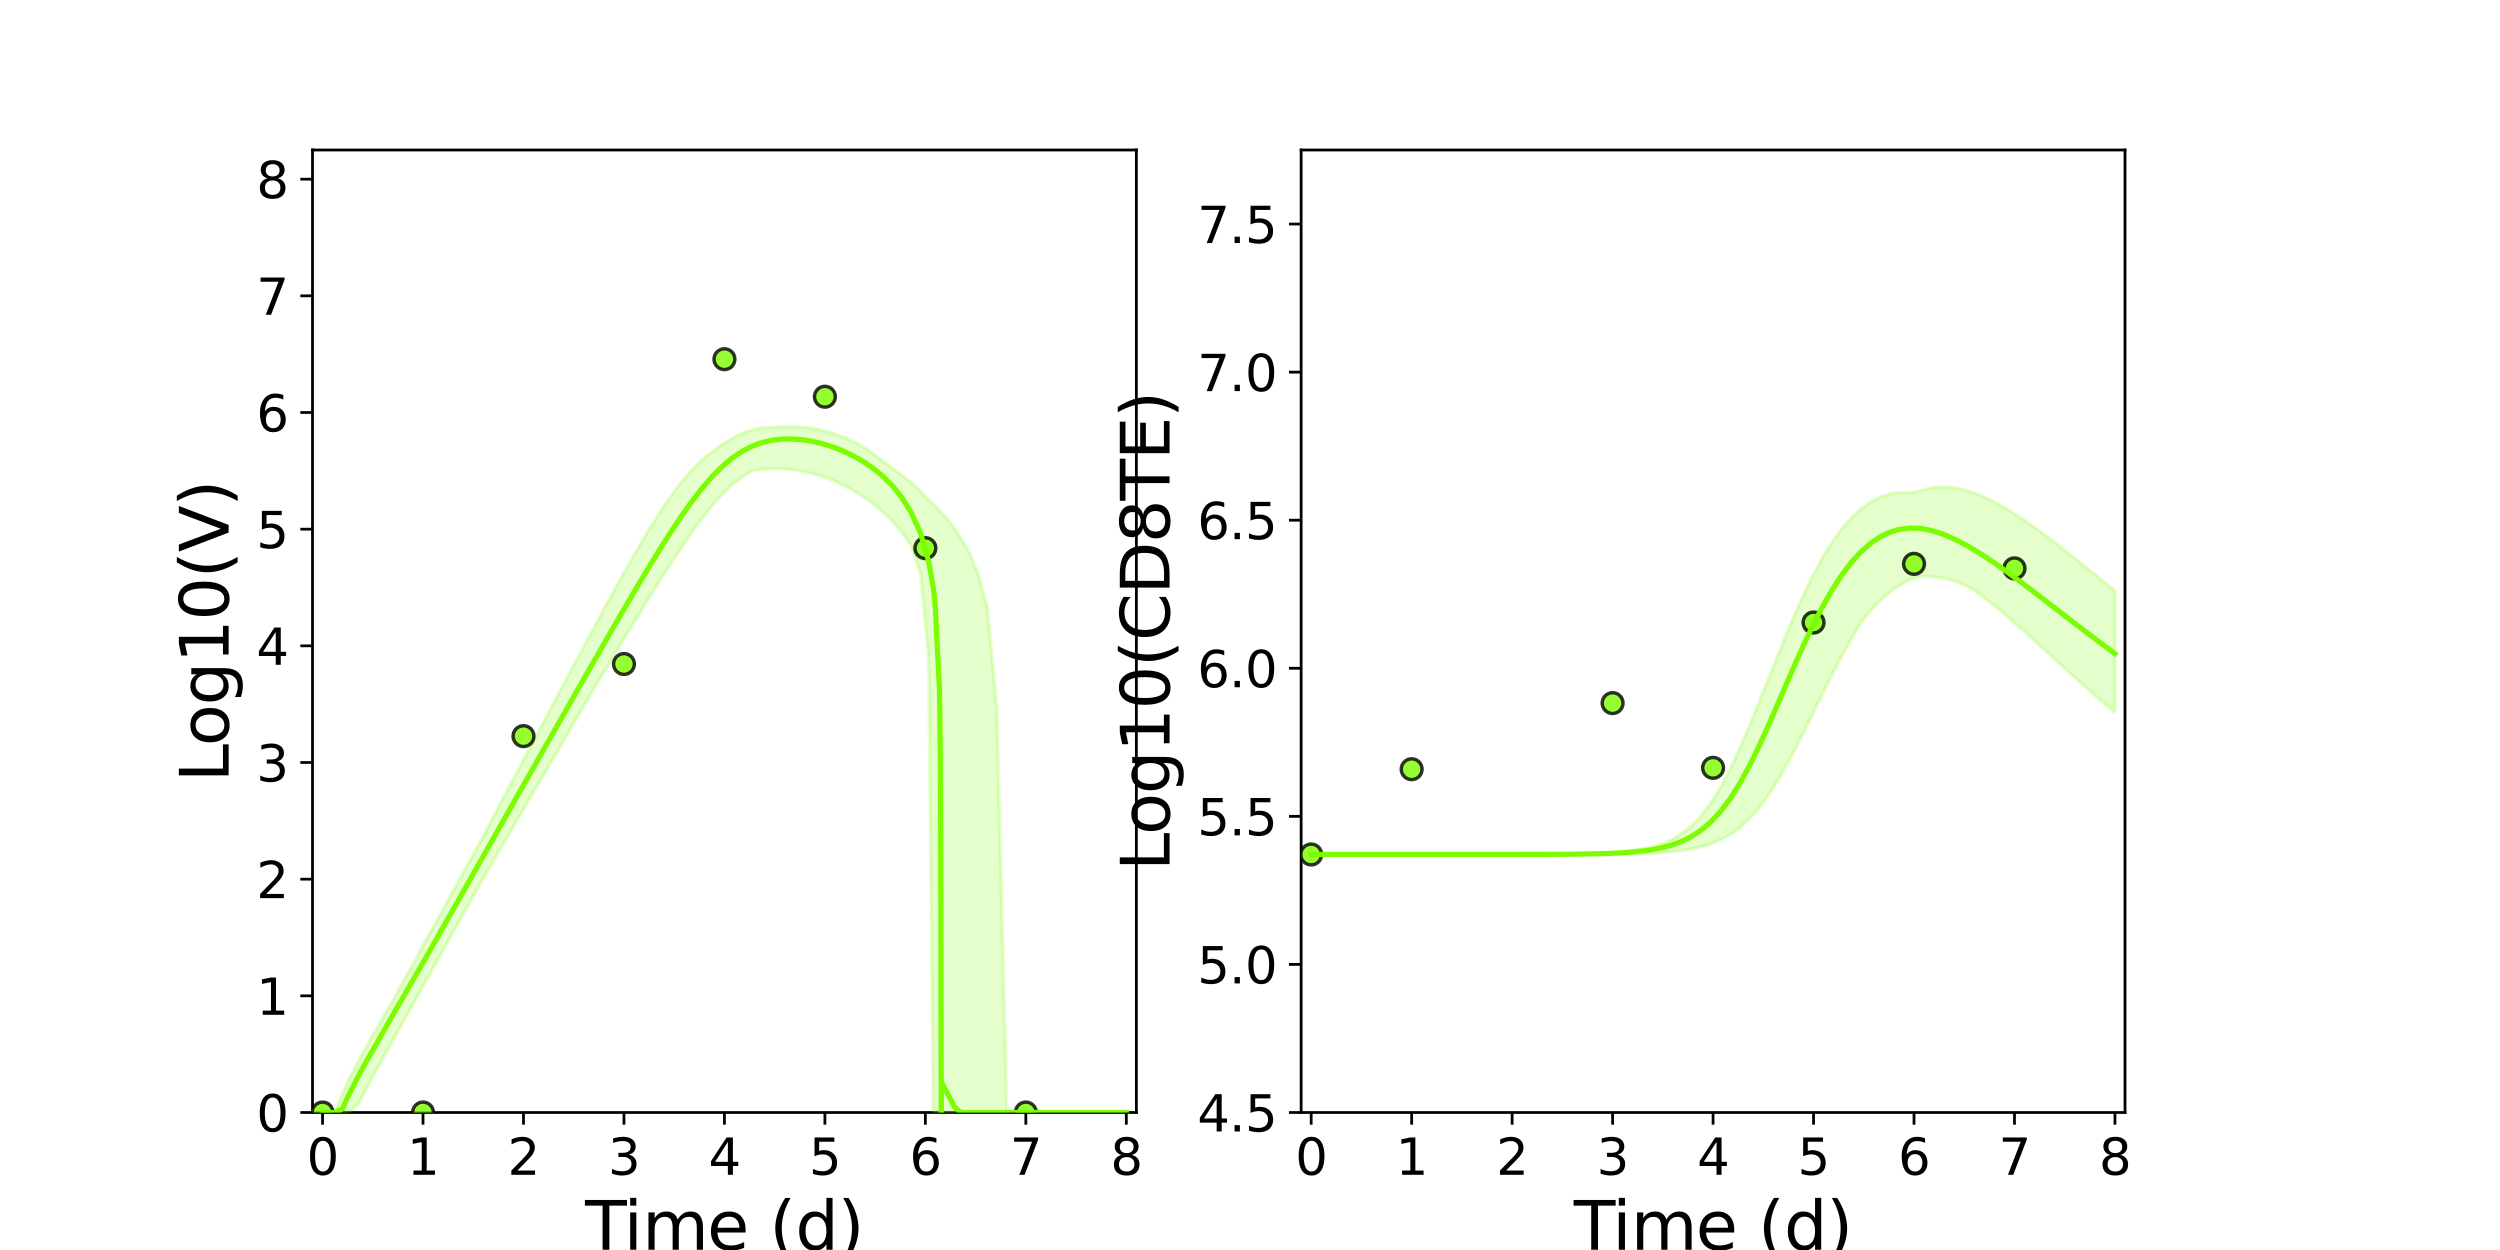 <?xml version="1.0" encoding="utf-8" standalone="no"?>
<!DOCTYPE svg PUBLIC "-//W3C//DTD SVG 1.1//EN"
  "http://www.w3.org/Graphics/SVG/1.1/DTD/svg11.dtd">
<svg xmlns:xlink="http://www.w3.org/1999/xlink" width="720pt" height="360pt" viewBox="0 0 720 360" xmlns="http://www.w3.org/2000/svg" version="1.1">
 <defs>
  <style type="text/css">*{stroke-linejoin: round; stroke-linecap: butt}</style>
 </defs>
 <g id="figure_1">
  <g id="patch_1">
   <path d="M 0 360 
L 720 360 
L 720 0 
L 0 0 
z
" style="fill: #ffffff"/>
  </g>
  <g id="axes_1">
   <g id="patch_2">
    <path d="M 90 320.4 
L 327.273 320.4 
L 327.273 43.2 
L 90 43.2 
z
" style="fill: #ffffff"/>
   </g>
   <g id="matplotlib.axis_1">
    <g id="xtick_1">
     <g id="line2d_1">
      <defs>
       <path id="mfcf4f00c82" d="M 0 0 
L 0 3.5 
" style="stroke: #000000; stroke-width: 0.8"/>
      </defs>
      <g>
       <use xlink:href="#mfcf4f00c82" x="92.894" y="320.4" style="stroke: #000000; stroke-width: 0.8"/>
      </g>
     </g>
     <g id="text_1">
      <!-- 0 -->
      <g transform="translate(88.313 338.342) scale(0.144 -0.144)">
       <defs>
        <path id="DejaVuSans-30" d="M 2034 4250 
Q 1547 4250 1301 3770 
Q 1056 3291 1056 2328 
Q 1056 1369 1301 889 
Q 1547 409 2034 409 
Q 2525 409 2770 889 
Q 3016 1369 3016 2328 
Q 3016 3291 2770 3770 
Q 2525 4250 2034 4250 
z
M 2034 4750 
Q 2819 4750 3233 4129 
Q 3647 3509 3647 2328 
Q 3647 1150 3233 529 
Q 2819 -91 2034 -91 
Q 1250 -91 836 529 
Q 422 1150 422 2328 
Q 422 3509 836 4129 
Q 1250 4750 2034 4750 
z
" transform="scale(0.016)"/>
       </defs>
       <use xlink:href="#DejaVuSans-30"/>
      </g>
     </g>
    </g>
    <g id="xtick_2">
     <g id="line2d_2">
      <g>
       <use xlink:href="#mfcf4f00c82" x="121.829" y="320.4" style="stroke: #000000; stroke-width: 0.8"/>
      </g>
     </g>
     <g id="text_2">
      <!-- 1 -->
      <g transform="translate(117.248 338.342) scale(0.144 -0.144)">
       <defs>
        <path id="DejaVuSans-31" d="M 794 531 
L 1825 531 
L 1825 4091 
L 703 3866 
L 703 4441 
L 1819 4666 
L 2450 4666 
L 2450 531 
L 3481 531 
L 3481 0 
L 794 0 
L 794 531 
z
" transform="scale(0.016)"/>
       </defs>
       <use xlink:href="#DejaVuSans-31"/>
      </g>
     </g>
    </g>
    <g id="xtick_3">
     <g id="line2d_3">
      <g>
       <use xlink:href="#mfcf4f00c82" x="150.765" y="320.4" style="stroke: #000000; stroke-width: 0.8"/>
      </g>
     </g>
     <g id="text_3">
      <!-- 2 -->
      <g transform="translate(146.184 338.342) scale(0.144 -0.144)">
       <defs>
        <path id="DejaVuSans-32" d="M 1228 531 
L 3431 531 
L 3431 0 
L 469 0 
L 469 531 
Q 828 903 1448 1529 
Q 2069 2156 2228 2338 
Q 2531 2678 2651 2914 
Q 2772 3150 2772 3378 
Q 2772 3750 2511 3984 
Q 2250 4219 1831 4219 
Q 1534 4219 1204 4116 
Q 875 4013 500 3803 
L 500 4441 
Q 881 4594 1212 4672 
Q 1544 4750 1819 4750 
Q 2544 4750 2975 4387 
Q 3406 4025 3406 3419 
Q 3406 3131 3298 2873 
Q 3191 2616 2906 2266 
Q 2828 2175 2409 1742 
Q 1991 1309 1228 531 
z
" transform="scale(0.016)"/>
       </defs>
       <use xlink:href="#DejaVuSans-32"/>
      </g>
     </g>
    </g>
    <g id="xtick_4">
     <g id="line2d_4">
      <g>
       <use xlink:href="#mfcf4f00c82" x="179.701" y="320.4" style="stroke: #000000; stroke-width: 0.8"/>
      </g>
     </g>
     <g id="text_4">
      <!-- 3 -->
      <g transform="translate(175.12 338.342) scale(0.144 -0.144)">
       <defs>
        <path id="DejaVuSans-33" d="M 2597 2516 
Q 3050 2419 3304 2112 
Q 3559 1806 3559 1356 
Q 3559 666 3084 287 
Q 2609 -91 1734 -91 
Q 1441 -91 1130 -33 
Q 819 25 488 141 
L 488 750 
Q 750 597 1062 519 
Q 1375 441 1716 441 
Q 2309 441 2620 675 
Q 2931 909 2931 1356 
Q 2931 1769 2642 2001 
Q 2353 2234 1838 2234 
L 1294 2234 
L 1294 2753 
L 1863 2753 
Q 2328 2753 2575 2939 
Q 2822 3125 2822 3475 
Q 2822 3834 2567 4026 
Q 2313 4219 1838 4219 
Q 1578 4219 1281 4162 
Q 984 4106 628 3988 
L 628 4550 
Q 988 4650 1302 4700 
Q 1616 4750 1894 4750 
Q 2613 4750 3031 4423 
Q 3450 4097 3450 3541 
Q 3450 3153 3228 2886 
Q 3006 2619 2597 2516 
z
" transform="scale(0.016)"/>
       </defs>
       <use xlink:href="#DejaVuSans-33"/>
      </g>
     </g>
    </g>
    <g id="xtick_5">
     <g id="line2d_5">
      <g>
       <use xlink:href="#mfcf4f00c82" x="208.636" y="320.4" style="stroke: #000000; stroke-width: 0.8"/>
      </g>
     </g>
     <g id="text_5">
      <!-- 4 -->
      <g transform="translate(204.055 338.342) scale(0.144 -0.144)">
       <defs>
        <path id="DejaVuSans-34" d="M 2419 4116 
L 825 1625 
L 2419 1625 
L 2419 4116 
z
M 2253 4666 
L 3047 4666 
L 3047 1625 
L 3713 1625 
L 3713 1100 
L 3047 1100 
L 3047 0 
L 2419 0 
L 2419 1100 
L 313 1100 
L 313 1709 
L 2253 4666 
z
" transform="scale(0.016)"/>
       </defs>
       <use xlink:href="#DejaVuSans-34"/>
      </g>
     </g>
    </g>
    <g id="xtick_6">
     <g id="line2d_6">
      <g>
       <use xlink:href="#mfcf4f00c82" x="237.572" y="320.4" style="stroke: #000000; stroke-width: 0.8"/>
      </g>
     </g>
     <g id="text_6">
      <!-- 5 -->
      <g transform="translate(232.991 338.342) scale(0.144 -0.144)">
       <defs>
        <path id="DejaVuSans-35" d="M 691 4666 
L 3169 4666 
L 3169 4134 
L 1269 4134 
L 1269 2991 
Q 1406 3038 1543 3061 
Q 1681 3084 1819 3084 
Q 2600 3084 3056 2656 
Q 3513 2228 3513 1497 
Q 3513 744 3044 326 
Q 2575 -91 1722 -91 
Q 1428 -91 1123 -41 
Q 819 9 494 109 
L 494 744 
Q 775 591 1075 516 
Q 1375 441 1709 441 
Q 2250 441 2565 725 
Q 2881 1009 2881 1497 
Q 2881 1984 2565 2268 
Q 2250 2553 1709 2553 
Q 1456 2553 1204 2497 
Q 953 2441 691 2322 
L 691 4666 
z
" transform="scale(0.016)"/>
       </defs>
       <use xlink:href="#DejaVuSans-35"/>
      </g>
     </g>
    </g>
    <g id="xtick_7">
     <g id="line2d_7">
      <g>
       <use xlink:href="#mfcf4f00c82" x="266.508" y="320.4" style="stroke: #000000; stroke-width: 0.8"/>
      </g>
     </g>
     <g id="text_7">
      <!-- 6 -->
      <g transform="translate(261.927 338.342) scale(0.144 -0.144)">
       <defs>
        <path id="DejaVuSans-36" d="M 2113 2584 
Q 1688 2584 1439 2293 
Q 1191 2003 1191 1497 
Q 1191 994 1439 701 
Q 1688 409 2113 409 
Q 2538 409 2786 701 
Q 3034 994 3034 1497 
Q 3034 2003 2786 2293 
Q 2538 2584 2113 2584 
z
M 3366 4563 
L 3366 3988 
Q 3128 4100 2886 4159 
Q 2644 4219 2406 4219 
Q 1781 4219 1451 3797 
Q 1122 3375 1075 2522 
Q 1259 2794 1537 2939 
Q 1816 3084 2150 3084 
Q 2853 3084 3261 2657 
Q 3669 2231 3669 1497 
Q 3669 778 3244 343 
Q 2819 -91 2113 -91 
Q 1303 -91 875 529 
Q 447 1150 447 2328 
Q 447 3434 972 4092 
Q 1497 4750 2381 4750 
Q 2619 4750 2861 4703 
Q 3103 4656 3366 4563 
z
" transform="scale(0.016)"/>
       </defs>
       <use xlink:href="#DejaVuSans-36"/>
      </g>
     </g>
    </g>
    <g id="xtick_8">
     <g id="line2d_8">
      <g>
       <use xlink:href="#mfcf4f00c82" x="295.443" y="320.4" style="stroke: #000000; stroke-width: 0.8"/>
      </g>
     </g>
     <g id="text_8">
      <!-- 7 -->
      <g transform="translate(290.862 338.342) scale(0.144 -0.144)">
       <defs>
        <path id="DejaVuSans-37" d="M 525 4666 
L 3525 4666 
L 3525 4397 
L 1831 0 
L 1172 0 
L 2766 4134 
L 525 4134 
L 525 4666 
z
" transform="scale(0.016)"/>
       </defs>
       <use xlink:href="#DejaVuSans-37"/>
      </g>
     </g>
    </g>
    <g id="xtick_9">
     <g id="line2d_9">
      <g>
       <use xlink:href="#mfcf4f00c82" x="324.379" y="320.4" style="stroke: #000000; stroke-width: 0.8"/>
      </g>
     </g>
     <g id="text_9">
      <!-- 8 -->
      <g transform="translate(319.798 338.342) scale(0.144 -0.144)">
       <defs>
        <path id="DejaVuSans-38" d="M 2034 2216 
Q 1584 2216 1326 1975 
Q 1069 1734 1069 1313 
Q 1069 891 1326 650 
Q 1584 409 2034 409 
Q 2484 409 2743 651 
Q 3003 894 3003 1313 
Q 3003 1734 2745 1975 
Q 2488 2216 2034 2216 
z
M 1403 2484 
Q 997 2584 770 2862 
Q 544 3141 544 3541 
Q 544 4100 942 4425 
Q 1341 4750 2034 4750 
Q 2731 4750 3128 4425 
Q 3525 4100 3525 3541 
Q 3525 3141 3298 2862 
Q 3072 2584 2669 2484 
Q 3125 2378 3379 2068 
Q 3634 1759 3634 1313 
Q 3634 634 3220 271 
Q 2806 -91 2034 -91 
Q 1263 -91 848 271 
Q 434 634 434 1313 
Q 434 1759 690 2068 
Q 947 2378 1403 2484 
z
M 1172 3481 
Q 1172 3119 1398 2916 
Q 1625 2713 2034 2713 
Q 2441 2713 2670 2916 
Q 2900 3119 2900 3481 
Q 2900 3844 2670 4047 
Q 2441 4250 2034 4250 
Q 1625 4250 1398 4047 
Q 1172 3844 1172 3481 
z
" transform="scale(0.016)"/>
       </defs>
       <use xlink:href="#DejaVuSans-38"/>
      </g>
     </g>
    </g>
    <g id="text_10">
     <!-- Time (d) -->
     <g transform="translate(168.511 359.925) scale(0.192 -0.192)">
      <defs>
       <path id="DejaVuSans-54" d="M -19 4666 
L 3928 4666 
L 3928 4134 
L 2272 4134 
L 2272 0 
L 1638 0 
L 1638 4134 
L -19 4134 
L -19 4666 
z
" transform="scale(0.016)"/>
       <path id="DejaVuSans-69" d="M 603 3500 
L 1178 3500 
L 1178 0 
L 603 0 
L 603 3500 
z
M 603 4863 
L 1178 4863 
L 1178 4134 
L 603 4134 
L 603 4863 
z
" transform="scale(0.016)"/>
       <path id="DejaVuSans-6d" d="M 3328 2828 
Q 3544 3216 3844 3400 
Q 4144 3584 4550 3584 
Q 5097 3584 5394 3201 
Q 5691 2819 5691 2113 
L 5691 0 
L 5113 0 
L 5113 2094 
Q 5113 2597 4934 2840 
Q 4756 3084 4391 3084 
Q 3944 3084 3684 2787 
Q 3425 2491 3425 1978 
L 3425 0 
L 2847 0 
L 2847 2094 
Q 2847 2600 2669 2842 
Q 2491 3084 2119 3084 
Q 1678 3084 1418 2786 
Q 1159 2488 1159 1978 
L 1159 0 
L 581 0 
L 581 3500 
L 1159 3500 
L 1159 2956 
Q 1356 3278 1631 3431 
Q 1906 3584 2284 3584 
Q 2666 3584 2933 3390 
Q 3200 3197 3328 2828 
z
" transform="scale(0.016)"/>
       <path id="DejaVuSans-65" d="M 3597 1894 
L 3597 1613 
L 953 1613 
Q 991 1019 1311 708 
Q 1631 397 2203 397 
Q 2534 397 2845 478 
Q 3156 559 3463 722 
L 3463 178 
Q 3153 47 2828 -22 
Q 2503 -91 2169 -91 
Q 1331 -91 842 396 
Q 353 884 353 1716 
Q 353 2575 817 3079 
Q 1281 3584 2069 3584 
Q 2775 3584 3186 3129 
Q 3597 2675 3597 1894 
z
M 3022 2063 
Q 3016 2534 2758 2815 
Q 2500 3097 2075 3097 
Q 1594 3097 1305 2825 
Q 1016 2553 972 2059 
L 3022 2063 
z
" transform="scale(0.016)"/>
       <path id="DejaVuSans-20" transform="scale(0.016)"/>
       <path id="DejaVuSans-28" d="M 1984 4856 
Q 1566 4138 1362 3434 
Q 1159 2731 1159 2009 
Q 1159 1288 1364 580 
Q 1569 -128 1984 -844 
L 1484 -844 
Q 1016 -109 783 600 
Q 550 1309 550 2009 
Q 550 2706 781 3412 
Q 1013 4119 1484 4856 
L 1984 4856 
z
" transform="scale(0.016)"/>
       <path id="DejaVuSans-64" d="M 2906 2969 
L 2906 4863 
L 3481 4863 
L 3481 0 
L 2906 0 
L 2906 525 
Q 2725 213 2448 61 
Q 2172 -91 1784 -91 
Q 1150 -91 751 415 
Q 353 922 353 1747 
Q 353 2572 751 3078 
Q 1150 3584 1784 3584 
Q 2172 3584 2448 3432 
Q 2725 3281 2906 2969 
z
M 947 1747 
Q 947 1113 1208 752 
Q 1469 391 1925 391 
Q 2381 391 2643 752 
Q 2906 1113 2906 1747 
Q 2906 2381 2643 2742 
Q 2381 3103 1925 3103 
Q 1469 3103 1208 2742 
Q 947 2381 947 1747 
z
" transform="scale(0.016)"/>
       <path id="DejaVuSans-29" d="M 513 4856 
L 1013 4856 
Q 1481 4119 1714 3412 
Q 1947 2706 1947 2009 
Q 1947 1309 1714 600 
Q 1481 -109 1013 -844 
L 513 -844 
Q 928 -128 1133 580 
Q 1338 1288 1338 2009 
Q 1338 2731 1133 3434 
Q 928 4138 513 4856 
z
" transform="scale(0.016)"/>
      </defs>
      <use xlink:href="#DejaVuSans-54"/>
      <use xlink:href="#DejaVuSans-69" x="57.959"/>
      <use xlink:href="#DejaVuSans-6d" x="85.742"/>
      <use xlink:href="#DejaVuSans-65" x="183.154"/>
      <use xlink:href="#DejaVuSans-20" x="244.678"/>
      <use xlink:href="#DejaVuSans-28" x="276.465"/>
      <use xlink:href="#DejaVuSans-64" x="315.479"/>
      <use xlink:href="#DejaVuSans-29" x="378.955"/>
     </g>
    </g>
   </g>
   <g id="matplotlib.axis_2">
    <g id="ytick_1">
     <g id="line2d_10">
      <defs>
       <path id="m838a650b79" d="M 0 0 
L -3.5 0 
" style="stroke: #000000; stroke-width: 0.8"/>
      </defs>
      <g>
       <use xlink:href="#m838a650b79" x="90" y="320.4" style="stroke: #000000; stroke-width: 0.8"/>
      </g>
     </g>
     <g id="text_11">
      <!-- 0 -->
      <g transform="translate(73.838 325.871) scale(0.144 -0.144)">
       <use xlink:href="#DejaVuSans-30"/>
      </g>
     </g>
    </g>
    <g id="ytick_2">
     <g id="line2d_11">
      <g>
       <use xlink:href="#m838a650b79" x="90" y="286.8" style="stroke: #000000; stroke-width: 0.8"/>
      </g>
     </g>
     <g id="text_12">
      <!-- 1 -->
      <g transform="translate(73.838 292.271) scale(0.144 -0.144)">
       <use xlink:href="#DejaVuSans-31"/>
      </g>
     </g>
    </g>
    <g id="ytick_3">
     <g id="line2d_12">
      <g>
       <use xlink:href="#m838a650b79" x="90" y="253.2" style="stroke: #000000; stroke-width: 0.8"/>
      </g>
     </g>
     <g id="text_13">
      <!-- 2 -->
      <g transform="translate(73.838 258.671) scale(0.144 -0.144)">
       <use xlink:href="#DejaVuSans-32"/>
      </g>
     </g>
    </g>
    <g id="ytick_4">
     <g id="line2d_13">
      <g>
       <use xlink:href="#m838a650b79" x="90" y="219.6" style="stroke: #000000; stroke-width: 0.8"/>
      </g>
     </g>
     <g id="text_14">
      <!-- 3 -->
      <g transform="translate(73.838 225.071) scale(0.144 -0.144)">
       <use xlink:href="#DejaVuSans-33"/>
      </g>
     </g>
    </g>
    <g id="ytick_5">
     <g id="line2d_14">
      <g>
       <use xlink:href="#m838a650b79" x="90" y="186" style="stroke: #000000; stroke-width: 0.8"/>
      </g>
     </g>
     <g id="text_15">
      <!-- 4 -->
      <g transform="translate(73.838 191.471) scale(0.144 -0.144)">
       <use xlink:href="#DejaVuSans-34"/>
      </g>
     </g>
    </g>
    <g id="ytick_6">
     <g id="line2d_15">
      <g>
       <use xlink:href="#m838a650b79" x="90" y="152.4" style="stroke: #000000; stroke-width: 0.8"/>
      </g>
     </g>
     <g id="text_16">
      <!-- 5 -->
      <g transform="translate(73.838 157.871) scale(0.144 -0.144)">
       <use xlink:href="#DejaVuSans-35"/>
      </g>
     </g>
    </g>
    <g id="ytick_7">
     <g id="line2d_16">
      <g>
       <use xlink:href="#m838a650b79" x="90" y="118.8" style="stroke: #000000; stroke-width: 0.8"/>
      </g>
     </g>
     <g id="text_17">
      <!-- 6 -->
      <g transform="translate(73.838 124.271) scale(0.144 -0.144)">
       <use xlink:href="#DejaVuSans-36"/>
      </g>
     </g>
    </g>
    <g id="ytick_8">
     <g id="line2d_17">
      <g>
       <use xlink:href="#m838a650b79" x="90" y="85.2" style="stroke: #000000; stroke-width: 0.8"/>
      </g>
     </g>
     <g id="text_18">
      <!-- 7 -->
      <g transform="translate(73.838 90.671) scale(0.144 -0.144)">
       <use xlink:href="#DejaVuSans-37"/>
      </g>
     </g>
    </g>
    <g id="ytick_9">
     <g id="line2d_18">
      <g>
       <use xlink:href="#m838a650b79" x="90" y="51.6" style="stroke: #000000; stroke-width: 0.8"/>
      </g>
     </g>
     <g id="text_19">
      <!-- 8 -->
      <g transform="translate(73.838 57.071) scale(0.144 -0.144)">
       <use xlink:href="#DejaVuSans-38"/>
      </g>
     </g>
    </g>
    <g id="text_20">
     <!-- Log10(V) -->
     <g transform="translate(65.845 225.224) rotate(-90) scale(0.192 -0.192)">
      <defs>
       <path id="DejaVuSans-4c" d="M 628 4666 
L 1259 4666 
L 1259 531 
L 3531 531 
L 3531 0 
L 628 0 
L 628 4666 
z
" transform="scale(0.016)"/>
       <path id="DejaVuSans-6f" d="M 1959 3097 
Q 1497 3097 1228 2736 
Q 959 2375 959 1747 
Q 959 1119 1226 758 
Q 1494 397 1959 397 
Q 2419 397 2687 759 
Q 2956 1122 2956 1747 
Q 2956 2369 2687 2733 
Q 2419 3097 1959 3097 
z
M 1959 3584 
Q 2709 3584 3137 3096 
Q 3566 2609 3566 1747 
Q 3566 888 3137 398 
Q 2709 -91 1959 -91 
Q 1206 -91 779 398 
Q 353 888 353 1747 
Q 353 2609 779 3096 
Q 1206 3584 1959 3584 
z
" transform="scale(0.016)"/>
       <path id="DejaVuSans-67" d="M 2906 1791 
Q 2906 2416 2648 2759 
Q 2391 3103 1925 3103 
Q 1463 3103 1205 2759 
Q 947 2416 947 1791 
Q 947 1169 1205 825 
Q 1463 481 1925 481 
Q 2391 481 2648 825 
Q 2906 1169 2906 1791 
z
M 3481 434 
Q 3481 -459 3084 -895 
Q 2688 -1331 1869 -1331 
Q 1566 -1331 1297 -1286 
Q 1028 -1241 775 -1147 
L 775 -588 
Q 1028 -725 1275 -790 
Q 1522 -856 1778 -856 
Q 2344 -856 2625 -561 
Q 2906 -266 2906 331 
L 2906 616 
Q 2728 306 2450 153 
Q 2172 0 1784 0 
Q 1141 0 747 490 
Q 353 981 353 1791 
Q 353 2603 747 3093 
Q 1141 3584 1784 3584 
Q 2172 3584 2450 3431 
Q 2728 3278 2906 2969 
L 2906 3500 
L 3481 3500 
L 3481 434 
z
" transform="scale(0.016)"/>
       <path id="DejaVuSans-56" d="M 1831 0 
L 50 4666 
L 709 4666 
L 2188 738 
L 3669 4666 
L 4325 4666 
L 2547 0 
L 1831 0 
z
" transform="scale(0.016)"/>
      </defs>
      <use xlink:href="#DejaVuSans-4c"/>
      <use xlink:href="#DejaVuSans-6f" x="53.963"/>
      <use xlink:href="#DejaVuSans-67" x="115.145"/>
      <use xlink:href="#DejaVuSans-31" x="178.621"/>
      <use xlink:href="#DejaVuSans-30" x="242.244"/>
      <use xlink:href="#DejaVuSans-28" x="305.867"/>
      <use xlink:href="#DejaVuSans-56" x="344.881"/>
      <use xlink:href="#DejaVuSans-29" x="413.289"/>
     </g>
    </g>
   </g>
   <g id="patch_3">
    <path d="M 90 320.4 
L 90 43.2 
" style="fill: none; stroke: #000000; stroke-width: 0.8; stroke-linejoin: miter; stroke-linecap: square"/>
   </g>
   <g id="patch_4">
    <path d="M 327.273 320.4 
L 327.273 43.2 
" style="fill: none; stroke: #000000; stroke-width: 0.8; stroke-linejoin: miter; stroke-linecap: square"/>
   </g>
   <g id="patch_5">
    <path d="M 90 320.4 
L 327.273 320.4 
" style="fill: none; stroke: #000000; stroke-width: 0.8; stroke-linejoin: miter; stroke-linecap: square"/>
   </g>
   <g id="patch_6">
    <path d="M 90 43.2 
L 327.273 43.2 
" style="fill: none; stroke: #000000; stroke-width: 0.8; stroke-linejoin: miter; stroke-linecap: square"/>
   </g>
   <g id="PolyCollection_1">
    <defs>
     <path id="md1d2abe033" d="M 92.894 -39.6 
L 92.894 -39.6 
L 92.895 -39.6 
L 92.908 -39.6 
L 93.041 -39.6 
L 93.501 -39.6 
L 94.078 -39.6 
L 95.16 -39.6 
L 96.3 -39.6 
L 98.629 -39.6 
L 100.298 -39.607 
L 103.192 -42.058 
L 105.516 -46.438 
L 108.41 -51.786 
L 110.476 -55.537 
L 112.951 -60.002 
L 115.844 -65.206 
L 118.187 -69.413 
L 121.08 -74.609 
L 122.629 -77.39 
L 125.523 -82.586 
L 127.487 -86.114 
L 130.381 -91.31 
L 132.621 -95.331 
L 135.514 -100.525 
L 138.408 -105.719 
L 141.301 -110.76 
L 144.195 -115.741 
L 147.089 -120.672 
L 149.982 -125.591 
L 152.876 -130.509 
L 155.769 -135.432 
L 158.663 -140.403 
L 161.556 -145.38 
L 164.45 -150.353 
L 167.344 -155.319 
L 170.237 -160.22 
L 173.131 -165.065 
L 176.024 -169.887 
L 178.918 -174.688 
L 181.811 -179.459 
L 184.705 -184.19 
L 187.599 -188.865 
L 190.492 -193.466 
L 193.386 -197.967 
L 196.279 -202.333 
L 199.173 -206.525 
L 202.066 -210.493 
L 204.96 -214.184 
L 207.854 -217.543 
L 210.747 -220.322 
L 213.641 -222.539 
L 216.534 -224.283 
L 219.428 -224.843 
L 222.321 -225.054 
L 225.215 -224.999 
L 228.109 -224.723 
L 231.002 -224.263 
L 233.896 -223.639 
L 236.789 -222.865 
L 239.683 -221.758 
L 242.576 -220.41 
L 245.47 -218.868 
L 248.364 -217.101 
L 251.257 -215.065 
L 254.151 -212.694 
L 257.044 -209.892 
L 259.594 -206.919 
L 262.339 -202.99 
L 265.084 -194.94 
L 267.443 -170.768 
L 268.806 -39.6 
L 269.31 -39.6 
L 270.557 -39.6 
L 270.648 -39.6 
L 270.798 -39.6 
L 270.909 -39.6 
L 270.98 -39.6 
L 271.074 -39.6 
L 271.144 -39.6 
L 271.28 -39.6 
L 271.555 -39.6 
L 272.076 -39.6 
L 273.138 -39.6 
L 274.927 -39.6 
L 276.716 -39.6 
L 279.146 -39.6 
L 281.577 -39.6 
L 284.327 -39.6 
L 287.08 -39.6 
L 289.974 -39.6 
L 292.867 -39.6 
L 295.761 -39.6 
L 298.654 -39.6 
L 301.548 -39.6 
L 304.441 -39.6 
L 307.335 -39.6 
L 310.229 -39.6 
L 313.122 -39.6 
L 316.016 -39.6 
L 318.909 -39.6 
L 321.803 -39.6 
L 324.379 -39.6 
L 324.379 -39.6 
L 324.379 -39.6 
L 321.803 -39.6 
L 318.909 -39.6 
L 316.016 -39.6 
L 313.122 -39.6 
L 310.229 -39.6 
L 307.335 -39.6 
L 304.441 -39.6 
L 301.548 -39.6 
L 298.654 -39.6 
L 295.761 -39.6 
L 292.867 -39.6 
L 289.974 -39.6 
L 287.08 -156.081 
L 284.327 -185.234 
L 281.577 -195.082 
L 279.146 -200.867 
L 276.716 -205.067 
L 274.927 -207.79 
L 273.138 -210.23 
L 272.076 -211.409 
L 271.555 -211.981 
L 271.28 -212.283 
L 271.144 -212.432 
L 271.074 -212.509 
L 270.98 -212.612 
L 270.909 -212.69 
L 270.798 -212.812 
L 270.648 -212.976 
L 270.557 -213.076 
L 269.31 -214.282 
L 268.806 -214.751 
L 267.443 -216.08 
L 265.084 -218.553 
L 262.339 -221.04 
L 259.594 -223.203 
L 257.044 -225.064 
L 254.151 -227.301 
L 251.257 -229.548 
L 248.364 -231.413 
L 245.47 -232.965 
L 242.576 -234.249 
L 239.683 -235.29 
L 236.789 -236.101 
L 233.896 -236.681 
L 231.002 -237.019 
L 228.109 -237.09 
L 225.215 -237.04 
L 222.321 -237.031 
L 219.428 -236.755 
L 216.534 -236.16 
L 213.641 -235.187 
L 210.747 -233.778 
L 207.854 -231.889 
L 204.96 -229.791 
L 202.066 -227.46 
L 199.173 -224.592 
L 196.279 -221.212 
L 193.386 -217.37 
L 190.492 -213.134 
L 187.599 -208.578 
L 184.705 -203.772 
L 181.811 -198.776 
L 178.918 -193.642 
L 176.024 -188.408 
L 173.131 -183.103 
L 170.237 -177.747 
L 167.344 -172.356 
L 164.45 -166.941 
L 161.556 -161.508 
L 158.663 -156.064 
L 155.769 -150.611 
L 152.876 -145.153 
L 149.982 -139.69 
L 147.089 -134.224 
L 144.195 -128.755 
L 141.301 -123.284 
L 138.408 -117.812 
L 135.514 -112.506 
L 132.621 -107.251 
L 130.381 -103.183 
L 127.487 -97.926 
L 125.523 -94.357 
L 122.629 -89.101 
L 121.08 -86.287 
L 118.187 -81.03 
L 115.844 -76.774 
L 112.951 -71.514 
L 110.476 -67.182 
L 108.41 -63.607 
L 105.516 -58.553 
L 103.192 -54.403 
L 100.298 -48.84 
L 98.629 -45.026 
L 96.3 -39.745 
L 95.16 -39.6 
L 94.078 -39.6 
L 93.501 -39.6 
L 93.041 -39.6 
L 92.908 -39.6 
L 92.895 -39.6 
L 92.894 -39.6 
z
" style="stroke: #7cfc00; stroke-opacity: 0.2"/>
    </defs>
    <g clip-path="url(#p8a02479c16)">
     <use xlink:href="#md1d2abe033" x="0" y="360" style="fill: #7cfc00; fill-opacity: 0.2; stroke: #7cfc00; stroke-opacity: 0.2"/>
    </g>
   </g>
   <g id="PathCollection_1">
    <defs>
     <path id="mc25650cfb3" d="M 0 3 
C 0.796 3 1.559 2.684 2.121 2.121 
C 2.684 1.559 3 0.796 3 0 
C 3 -0.796 2.684 -1.559 2.121 -2.121 
C 1.559 -2.684 0.796 -3 0 -3 
C -0.796 -3 -1.559 -2.684 -2.121 -2.121 
C -2.684 -1.559 -3 -0.796 -3 0 
C -3 0.796 -2.684 1.559 -2.121 2.121 
C -1.559 2.684 -0.796 3 0 3 
z
" style="stroke: #000000; stroke-opacity: 0.8"/>
    </defs>
    <g clip-path="url(#p8a02479c16)">
     <use xlink:href="#mc25650cfb3" x="92.894" y="320.4" style="fill: #7cfc00; fill-opacity: 0.8; stroke: #000000; stroke-opacity: 0.8"/>
     <use xlink:href="#mc25650cfb3" x="121.829" y="320.4" style="fill: #7cfc00; fill-opacity: 0.8; stroke: #000000; stroke-opacity: 0.8"/>
     <use xlink:href="#mc25650cfb3" x="150.765" y="212.004" style="fill: #7cfc00; fill-opacity: 0.8; stroke: #000000; stroke-opacity: 0.8"/>
     <use xlink:href="#mc25650cfb3" x="179.701" y="191.234" style="fill: #7cfc00; fill-opacity: 0.8; stroke: #000000; stroke-opacity: 0.8"/>
     <use xlink:href="#mc25650cfb3" x="208.636" y="103.444" style="fill: #7cfc00; fill-opacity: 0.8; stroke: #000000; stroke-opacity: 0.8"/>
     <use xlink:href="#mc25650cfb3" x="237.572" y="114.258" style="fill: #7cfc00; fill-opacity: 0.8; stroke: #000000; stroke-opacity: 0.8"/>
     <use xlink:href="#mc25650cfb3" x="266.508" y="157.866" style="fill: #7cfc00; fill-opacity: 0.8; stroke: #000000; stroke-opacity: 0.8"/>
     <use xlink:href="#mc25650cfb3" x="295.443" y="320.4" style="fill: #7cfc00; fill-opacity: 0.8; stroke: #000000; stroke-opacity: 0.8"/>
    </g>
   </g>
   <g id="line2d_19">
    <path d="M 92.894 320.4 
L 92.895 320.4 
L 92.908 320.4 
L 93.041 320.4 
L 93.501 320.4 
L 94.078 320.4 
L 95.16 320.4 
L 96.3 320.4 
L 98.629 319.34 
L 100.298 315.606 
L 103.192 309.93 
L 105.516 305.675 
L 108.41 300.626 
L 110.476 296.962 
L 112.951 292.621 
L 115.844 287.643 
L 118.187 283.541 
L 121.08 278.56 
L 122.629 275.852 
L 125.523 270.73 
L 127.487 267.262 
L 130.381 262.142 
L 132.621 258.187 
L 135.514 253.068 
L 138.408 247.951 
L 141.301 242.835 
L 144.195 237.721 
L 147.089 232.609 
L 149.982 227.499 
L 152.876 222.393 
L 155.769 217.29 
L 158.663 212.192 
L 161.556 207.098 
L 164.45 202.011 
L 167.344 196.933 
L 170.237 191.866 
L 173.131 186.816 
L 176.024 181.789 
L 178.918 176.794 
L 181.811 171.844 
L 184.705 166.955 
L 187.599 162.151 
L 190.492 157.462 
L 193.386 152.929 
L 196.279 148.599 
L 199.173 144.528 
L 202.066 140.78 
L 204.96 137.414 
L 207.854 134.482 
L 210.747 132.021 
L 213.641 130.042 
L 216.534 128.533 
L 219.428 127.463 
L 222.321 126.785 
L 225.215 126.452 
L 228.109 126.417 
L 231.002 126.641 
L 233.896 127.098 
L 236.789 127.773 
L 239.683 128.663 
L 242.576 129.774 
L 245.47 131.128 
L 248.364 132.757 
L 251.257 134.712 
L 254.151 137.07 
L 257.044 139.954 
L 259.594 143.098 
L 262.339 147.432 
L 265.084 153.466 
L 267.443 161.583 
L 268.806 169.441 
L 269.31 173.791 
L 270.557 198.423 
L 270.648 203.499 
L 270.798 217.144 
L 270.909 238.501 
L 270.98 263.907 
L 271.074 320.4 
L 271.144 312.167 
L 271.28 311.87 
L 271.555 312.478 
L 272.076 313.457 
L 273.138 315.475 
L 274.927 318.835 
L 276.716 320.4 
L 279.146 320.4 
L 281.577 320.4 
L 284.327 320.4 
L 287.08 320.4 
L 289.974 320.4 
L 292.867 320.4 
L 295.761 320.4 
L 298.654 320.4 
L 301.548 320.4 
L 304.441 320.4 
L 307.335 320.4 
L 310.229 320.4 
L 313.122 320.4 
L 316.016 320.4 
L 318.909 320.4 
L 321.803 320.4 
L 324.379 320.4 
" clip-path="url(#p8a02479c16)" style="fill: none; stroke: #7cfc00; stroke-width: 1.5; stroke-linecap: square"/>
   </g>
  </g>
  <g id="axes_2">
   <g id="patch_7">
    <path d="M 374.727 320.4 
L 612 320.4 
L 612 43.2 
L 374.727 43.2 
z
" style="fill: #ffffff"/>
   </g>
   <g id="matplotlib.axis_3">
    <g id="xtick_10">
     <g id="line2d_20">
      <g>
       <use xlink:href="#mfcf4f00c82" x="377.621" y="320.4" style="stroke: #000000; stroke-width: 0.8"/>
      </g>
     </g>
     <g id="text_21">
      <!-- 0 -->
      <g transform="translate(373.04 338.342) scale(0.144 -0.144)">
       <use xlink:href="#DejaVuSans-30"/>
      </g>
     </g>
    </g>
    <g id="xtick_11">
     <g id="line2d_21">
      <g>
       <use xlink:href="#mfcf4f00c82" x="406.557" y="320.4" style="stroke: #000000; stroke-width: 0.8"/>
      </g>
     </g>
     <g id="text_22">
      <!-- 1 -->
      <g transform="translate(401.976 338.342) scale(0.144 -0.144)">
       <use xlink:href="#DejaVuSans-31"/>
      </g>
     </g>
    </g>
    <g id="xtick_12">
     <g id="line2d_22">
      <g>
       <use xlink:href="#mfcf4f00c82" x="435.492" y="320.4" style="stroke: #000000; stroke-width: 0.8"/>
      </g>
     </g>
     <g id="text_23">
      <!-- 2 -->
      <g transform="translate(430.911 338.342) scale(0.144 -0.144)">
       <use xlink:href="#DejaVuSans-32"/>
      </g>
     </g>
    </g>
    <g id="xtick_13">
     <g id="line2d_23">
      <g>
       <use xlink:href="#mfcf4f00c82" x="464.428" y="320.4" style="stroke: #000000; stroke-width: 0.8"/>
      </g>
     </g>
     <g id="text_24">
      <!-- 3 -->
      <g transform="translate(459.847 338.342) scale(0.144 -0.144)">
       <use xlink:href="#DejaVuSans-33"/>
      </g>
     </g>
    </g>
    <g id="xtick_14">
     <g id="line2d_24">
      <g>
       <use xlink:href="#mfcf4f00c82" x="493.364" y="320.4" style="stroke: #000000; stroke-width: 0.8"/>
      </g>
     </g>
     <g id="text_25">
      <!-- 4 -->
      <g transform="translate(488.783 338.342) scale(0.144 -0.144)">
       <use xlink:href="#DejaVuSans-34"/>
      </g>
     </g>
    </g>
    <g id="xtick_15">
     <g id="line2d_25">
      <g>
       <use xlink:href="#mfcf4f00c82" x="522.299" y="320.4" style="stroke: #000000; stroke-width: 0.8"/>
      </g>
     </g>
     <g id="text_26">
      <!-- 5 -->
      <g transform="translate(517.718 338.342) scale(0.144 -0.144)">
       <use xlink:href="#DejaVuSans-35"/>
      </g>
     </g>
    </g>
    <g id="xtick_16">
     <g id="line2d_26">
      <g>
       <use xlink:href="#mfcf4f00c82" x="551.235" y="320.4" style="stroke: #000000; stroke-width: 0.8"/>
      </g>
     </g>
     <g id="text_27">
      <!-- 6 -->
      <g transform="translate(546.654 338.342) scale(0.144 -0.144)">
       <use xlink:href="#DejaVuSans-36"/>
      </g>
     </g>
    </g>
    <g id="xtick_17">
     <g id="line2d_27">
      <g>
       <use xlink:href="#mfcf4f00c82" x="580.171" y="320.4" style="stroke: #000000; stroke-width: 0.8"/>
      </g>
     </g>
     <g id="text_28">
      <!-- 7 -->
      <g transform="translate(575.59 338.342) scale(0.144 -0.144)">
       <use xlink:href="#DejaVuSans-37"/>
      </g>
     </g>
    </g>
    <g id="xtick_18">
     <g id="line2d_28">
      <g>
       <use xlink:href="#mfcf4f00c82" x="609.106" y="320.4" style="stroke: #000000; stroke-width: 0.8"/>
      </g>
     </g>
     <g id="text_29">
      <!-- 8 -->
      <g transform="translate(604.525 338.342) scale(0.144 -0.144)">
       <use xlink:href="#DejaVuSans-38"/>
      </g>
     </g>
    </g>
    <g id="text_30">
     <!-- Time (d) -->
     <g transform="translate(453.239 359.925) scale(0.192 -0.192)">
      <use xlink:href="#DejaVuSans-54"/>
      <use xlink:href="#DejaVuSans-69" x="57.959"/>
      <use xlink:href="#DejaVuSans-6d" x="85.742"/>
      <use xlink:href="#DejaVuSans-65" x="183.154"/>
      <use xlink:href="#DejaVuSans-20" x="244.678"/>
      <use xlink:href="#DejaVuSans-28" x="276.465"/>
      <use xlink:href="#DejaVuSans-64" x="315.479"/>
      <use xlink:href="#DejaVuSans-29" x="378.955"/>
     </g>
    </g>
   </g>
   <g id="matplotlib.axis_4">
    <g id="ytick_10">
     <g id="line2d_29">
      <g>
       <use xlink:href="#m838a650b79" x="374.727" y="320.4" style="stroke: #000000; stroke-width: 0.8"/>
      </g>
     </g>
     <g id="text_31">
      <!-- 4.5 -->
      <g transform="translate(344.827 325.871) scale(0.144 -0.144)">
       <defs>
        <path id="DejaVuSans-2e" d="M 684 794 
L 1344 794 
L 1344 0 
L 684 0 
L 684 794 
z
" transform="scale(0.016)"/>
       </defs>
       <use xlink:href="#DejaVuSans-34"/>
       <use xlink:href="#DejaVuSans-2e" x="63.623"/>
       <use xlink:href="#DejaVuSans-35" x="95.41"/>
      </g>
     </g>
    </g>
    <g id="ytick_11">
     <g id="line2d_30">
      <g>
       <use xlink:href="#m838a650b79" x="374.727" y="277.754" style="stroke: #000000; stroke-width: 0.8"/>
      </g>
     </g>
     <g id="text_32">
      <!-- 5.0 -->
      <g transform="translate(344.827 283.225) scale(0.144 -0.144)">
       <use xlink:href="#DejaVuSans-35"/>
       <use xlink:href="#DejaVuSans-2e" x="63.623"/>
       <use xlink:href="#DejaVuSans-30" x="95.41"/>
      </g>
     </g>
    </g>
    <g id="ytick_12">
     <g id="line2d_31">
      <g>
       <use xlink:href="#m838a650b79" x="374.727" y="235.108" style="stroke: #000000; stroke-width: 0.8"/>
      </g>
     </g>
     <g id="text_33">
      <!-- 5.5 -->
      <g transform="translate(344.827 240.579) scale(0.144 -0.144)">
       <use xlink:href="#DejaVuSans-35"/>
       <use xlink:href="#DejaVuSans-2e" x="63.623"/>
       <use xlink:href="#DejaVuSans-35" x="95.41"/>
      </g>
     </g>
    </g>
    <g id="ytick_13">
     <g id="line2d_32">
      <g>
       <use xlink:href="#m838a650b79" x="374.727" y="192.462" style="stroke: #000000; stroke-width: 0.8"/>
      </g>
     </g>
     <g id="text_34">
      <!-- 6.0 -->
      <g transform="translate(344.827 197.932) scale(0.144 -0.144)">
       <use xlink:href="#DejaVuSans-36"/>
       <use xlink:href="#DejaVuSans-2e" x="63.623"/>
       <use xlink:href="#DejaVuSans-30" x="95.41"/>
      </g>
     </g>
    </g>
    <g id="ytick_14">
     <g id="line2d_33">
      <g>
       <use xlink:href="#m838a650b79" x="374.727" y="149.815" style="stroke: #000000; stroke-width: 0.8"/>
      </g>
     </g>
     <g id="text_35">
      <!-- 6.5 -->
      <g transform="translate(344.827 155.286) scale(0.144 -0.144)">
       <use xlink:href="#DejaVuSans-36"/>
       <use xlink:href="#DejaVuSans-2e" x="63.623"/>
       <use xlink:href="#DejaVuSans-35" x="95.41"/>
      </g>
     </g>
    </g>
    <g id="ytick_15">
     <g id="line2d_34">
      <g>
       <use xlink:href="#m838a650b79" x="374.727" y="107.169" style="stroke: #000000; stroke-width: 0.8"/>
      </g>
     </g>
     <g id="text_36">
      <!-- 7.0 -->
      <g transform="translate(344.827 112.64) scale(0.144 -0.144)">
       <use xlink:href="#DejaVuSans-37"/>
       <use xlink:href="#DejaVuSans-2e" x="63.623"/>
       <use xlink:href="#DejaVuSans-30" x="95.41"/>
      </g>
     </g>
    </g>
    <g id="ytick_16">
     <g id="line2d_35">
      <g>
       <use xlink:href="#m838a650b79" x="374.727" y="64.523" style="stroke: #000000; stroke-width: 0.8"/>
      </g>
     </g>
     <g id="text_37">
      <!-- 7.5 -->
      <g transform="translate(344.827 69.994) scale(0.144 -0.144)">
       <use xlink:href="#DejaVuSans-37"/>
       <use xlink:href="#DejaVuSans-2e" x="63.623"/>
       <use xlink:href="#DejaVuSans-35" x="95.41"/>
      </g>
     </g>
    </g>
    <g id="text_38">
     <!-- Log10(CD8TE) -->
     <g transform="translate(336.834 250.79) rotate(-90) scale(0.192 -0.192)">
      <defs>
       <path id="DejaVuSans-43" d="M 4122 4306 
L 4122 3641 
Q 3803 3938 3442 4084 
Q 3081 4231 2675 4231 
Q 1875 4231 1450 3742 
Q 1025 3253 1025 2328 
Q 1025 1406 1450 917 
Q 1875 428 2675 428 
Q 3081 428 3442 575 
Q 3803 722 4122 1019 
L 4122 359 
Q 3791 134 3420 21 
Q 3050 -91 2638 -91 
Q 1578 -91 968 557 
Q 359 1206 359 2328 
Q 359 3453 968 4101 
Q 1578 4750 2638 4750 
Q 3056 4750 3426 4639 
Q 3797 4528 4122 4306 
z
" transform="scale(0.016)"/>
       <path id="DejaVuSans-44" d="M 1259 4147 
L 1259 519 
L 2022 519 
Q 2988 519 3436 956 
Q 3884 1394 3884 2338 
Q 3884 3275 3436 3711 
Q 2988 4147 2022 4147 
L 1259 4147 
z
M 628 4666 
L 1925 4666 
Q 3281 4666 3915 4102 
Q 4550 3538 4550 2338 
Q 4550 1131 3912 565 
Q 3275 0 1925 0 
L 628 0 
L 628 4666 
z
" transform="scale(0.016)"/>
       <path id="DejaVuSans-45" d="M 628 4666 
L 3578 4666 
L 3578 4134 
L 1259 4134 
L 1259 2753 
L 3481 2753 
L 3481 2222 
L 1259 2222 
L 1259 531 
L 3634 531 
L 3634 0 
L 628 0 
L 628 4666 
z
" transform="scale(0.016)"/>
      </defs>
      <use xlink:href="#DejaVuSans-4c"/>
      <use xlink:href="#DejaVuSans-6f" x="53.963"/>
      <use xlink:href="#DejaVuSans-67" x="115.145"/>
      <use xlink:href="#DejaVuSans-31" x="178.621"/>
      <use xlink:href="#DejaVuSans-30" x="242.244"/>
      <use xlink:href="#DejaVuSans-28" x="305.867"/>
      <use xlink:href="#DejaVuSans-43" x="344.881"/>
      <use xlink:href="#DejaVuSans-44" x="414.705"/>
      <use xlink:href="#DejaVuSans-38" x="491.707"/>
      <use xlink:href="#DejaVuSans-54" x="555.33"/>
      <use xlink:href="#DejaVuSans-45" x="616.414"/>
      <use xlink:href="#DejaVuSans-29" x="679.598"/>
     </g>
    </g>
   </g>
   <g id="patch_8">
    <path d="M 374.727 320.4 
L 374.727 43.2 
" style="fill: none; stroke: #000000; stroke-width: 0.8; stroke-linejoin: miter; stroke-linecap: square"/>
   </g>
   <g id="patch_9">
    <path d="M 612 320.4 
L 612 43.2 
" style="fill: none; stroke: #000000; stroke-width: 0.8; stroke-linejoin: miter; stroke-linecap: square"/>
   </g>
   <g id="patch_10">
    <path d="M 374.727 320.4 
L 612 320.4 
" style="fill: none; stroke: #000000; stroke-width: 0.8; stroke-linejoin: miter; stroke-linecap: square"/>
   </g>
   <g id="patch_11">
    <path d="M 374.727 43.2 
L 612 43.2 
" style="fill: none; stroke: #000000; stroke-width: 0.8; stroke-linejoin: miter; stroke-linecap: square"/>
   </g>
   <g id="PolyCollection_2">
    <defs>
     <path id="md9df9f6615" d="M 377.621 -113.906 
L 377.621 -113.906 
L 377.622 -113.906 
L 377.635 -113.906 
L 377.768 -113.906 
L 378.228 -113.906 
L 378.805 -113.906 
L 379.888 -113.906 
L 381.027 -113.906 
L 383.357 -113.906 
L 385.025 -113.906 
L 387.919 -113.906 
L 390.243 -113.906 
L 393.137 -113.906 
L 395.204 -113.906 
L 397.678 -113.906 
L 400.571 -113.906 
L 402.914 -113.906 
L 405.807 -113.906 
L 407.356 -113.906 
L 410.25 -113.906 
L 412.215 -113.906 
L 415.108 -113.906 
L 417.348 -113.906 
L 420.242 -113.906 
L 423.135 -113.907 
L 426.029 -113.907 
L 428.922 -113.907 
L 431.816 -113.908 
L 434.709 -113.908 
L 437.603 -113.909 
L 440.497 -113.911 
L 443.39 -113.913 
L 446.284 -113.916 
L 449.177 -113.92 
L 452.071 -113.926 
L 454.964 -113.935 
L 457.858 -113.947 
L 460.752 -113.965 
L 463.645 -113.991 
L 466.539 -114.029 
L 469.432 -114.082 
L 472.326 -114.159 
L 475.219 -114.268 
L 478.113 -114.425 
L 481.007 -114.648 
L 483.9 -114.965 
L 486.794 -115.412 
L 489.687 -116.039 
L 492.581 -116.908 
L 495.474 -118.099 
L 498.368 -119.701 
L 501.262 -121.811 
L 504.155 -124.516 
L 507.049 -127.879 
L 509.942 -131.918 
L 512.836 -136.594 
L 515.729 -141.812 
L 518.623 -147.429 
L 521.517 -153.28 
L 524.41 -159.192 
L 527.304 -165.009 
L 530.197 -170.598 
L 533.091 -175.854 
L 535.984 -180.701 
L 538.878 -184.275 
L 541.771 -187.286 
L 544.322 -189.506 
L 547.066 -191.445 
L 549.811 -192.938 
L 552.17 -193.878 
L 553.534 -194.03 
L 554.037 -194.033 
L 555.284 -194.041 
L 555.376 -194.041 
L 555.525 -194.042 
L 555.636 -194.043 
L 555.707 -194.043 
L 555.801 -194.032 
L 555.871 -194.023 
L 556.007 -194.007 
L 556.282 -193.973 
L 556.804 -193.91 
L 557.865 -193.781 
L 559.654 -193.445 
L 561.443 -193.025 
L 563.874 -192.234 
L 566.304 -191.27 
L 569.055 -189.655 
L 571.807 -187.593 
L 574.701 -185.28 
L 577.594 -182.854 
L 580.488 -180.338 
L 583.382 -177.759 
L 586.275 -175.137 
L 589.169 -172.494 
L 592.062 -169.847 
L 594.956 -167.21 
L 597.849 -164.598 
L 600.743 -162.021 
L 603.637 -159.49 
L 606.53 -157.013 
L 609.106 -154.852 
L 609.106 -189.849 
L 609.106 -189.849 
L 606.53 -191.946 
L 603.637 -194.299 
L 600.743 -196.645 
L 597.849 -198.972 
L 594.956 -201.273 
L 592.062 -203.533 
L 589.169 -205.738 
L 586.275 -207.873 
L 583.382 -209.916 
L 580.488 -211.847 
L 577.594 -213.639 
L 574.701 -215.266 
L 571.807 -216.696 
L 569.055 -217.847 
L 566.304 -218.762 
L 563.874 -219.343 
L 561.443 -219.693 
L 559.654 -219.777 
L 557.865 -219.718 
L 556.804 -219.61 
L 556.282 -219.533 
L 556.007 -219.473 
L 555.871 -219.439 
L 555.801 -219.422 
L 555.707 -219.399 
L 555.636 -219.382 
L 555.525 -219.355 
L 555.376 -219.318 
L 555.284 -219.295 
L 554.037 -218.99 
L 553.534 -218.866 
L 552.17 -218.341 
L 549.811 -218.155 
L 547.066 -218.161 
L 544.322 -217.755 
L 541.771 -216.954 
L 538.878 -215.53 
L 535.984 -213.51 
L 533.091 -210.81 
L 530.197 -207.437 
L 527.304 -203.36 
L 524.41 -198.574 
L 521.517 -193.101 
L 518.623 -186.992 
L 515.729 -180.331 
L 512.836 -173.242 
L 509.942 -166.129 
L 507.049 -158.905 
L 504.155 -151.762 
L 501.262 -144.948 
L 498.368 -138.7 
L 495.474 -133.203 
L 492.581 -128.564 
L 489.687 -124.8 
L 486.794 -121.855 
L 483.9 -119.626 
L 481.007 -117.999 
L 478.113 -116.811 
L 475.219 -115.955 
L 472.326 -115.345 
L 469.432 -114.913 
L 466.539 -114.609 
L 463.645 -114.396 
L 460.752 -114.247 
L 457.858 -114.144 
L 454.964 -114.071 
L 452.071 -114.021 
L 449.177 -113.986 
L 446.284 -113.962 
L 443.39 -113.945 
L 440.497 -113.933 
L 437.603 -113.925 
L 434.709 -113.919 
L 431.816 -113.915 
L 428.922 -113.912 
L 426.029 -113.91 
L 423.135 -113.909 
L 420.242 -113.908 
L 417.348 -113.907 
L 415.108 -113.907 
L 412.215 -113.907 
L 410.25 -113.907 
L 407.356 -113.906 
L 405.807 -113.906 
L 402.914 -113.906 
L 400.571 -113.906 
L 397.678 -113.906 
L 395.204 -113.906 
L 393.137 -113.906 
L 390.243 -113.906 
L 387.919 -113.906 
L 385.025 -113.906 
L 383.357 -113.906 
L 381.027 -113.906 
L 379.888 -113.906 
L 378.805 -113.906 
L 378.228 -113.906 
L 377.768 -113.906 
L 377.635 -113.906 
L 377.622 -113.906 
L 377.621 -113.906 
z
" style="stroke: #7cfc00; stroke-opacity: 0.2"/>
    </defs>
    <g clip-path="url(#pf3c239ab07)">
     <use xlink:href="#md9df9f6615" x="0" y="360" style="fill: #7cfc00; fill-opacity: 0.2; stroke: #7cfc00; stroke-opacity: 0.2"/>
    </g>
   </g>
   <g id="PathCollection_2">
    <g clip-path="url(#pf3c239ab07)">
     <use xlink:href="#mc25650cfb3" x="348.685" y="196.089" style="fill: #7cfc00; fill-opacity: 0.8; stroke: #000000; stroke-opacity: 0.8"/>
     <use xlink:href="#mc25650cfb3" x="377.621" y="246.094" style="fill: #7cfc00; fill-opacity: 0.8; stroke: #000000; stroke-opacity: 0.8"/>
     <use xlink:href="#mc25650cfb3" x="406.557" y="221.532" style="fill: #7cfc00; fill-opacity: 0.8; stroke: #000000; stroke-opacity: 0.8"/>
     <use xlink:href="#mc25650cfb3" x="464.428" y="202.492" style="fill: #7cfc00; fill-opacity: 0.8; stroke: #000000; stroke-opacity: 0.8"/>
     <use xlink:href="#mc25650cfb3" x="493.364" y="221.134" style="fill: #7cfc00; fill-opacity: 0.8; stroke: #000000; stroke-opacity: 0.8"/>
     <use xlink:href="#mc25650cfb3" x="522.299" y="179.285" style="fill: #7cfc00; fill-opacity: 0.8; stroke: #000000; stroke-opacity: 0.8"/>
     <use xlink:href="#mc25650cfb3" x="551.235" y="162.392" style="fill: #7cfc00; fill-opacity: 0.8; stroke: #000000; stroke-opacity: 0.8"/>
     <use xlink:href="#mc25650cfb3" x="580.171" y="163.69" style="fill: #7cfc00; fill-opacity: 0.8; stroke: #000000; stroke-opacity: 0.8"/>
    </g>
   </g>
   <g id="line2d_36">
    <path d="M 377.621 246.094 
L 377.622 246.094 
L 377.635 246.094 
L 377.768 246.094 
L 378.228 246.094 
L 378.805 246.094 
L 379.888 246.094 
L 381.027 246.094 
L 383.357 246.094 
L 385.025 246.094 
L 387.919 246.094 
L 390.243 246.094 
L 393.137 246.094 
L 395.204 246.094 
L 397.678 246.094 
L 400.571 246.094 
L 402.914 246.094 
L 405.807 246.094 
L 407.356 246.094 
L 410.25 246.094 
L 412.215 246.093 
L 415.108 246.093 
L 417.348 246.093 
L 420.242 246.092 
L 423.135 246.092 
L 426.029 246.091 
L 428.922 246.089 
L 431.816 246.087 
L 434.709 246.084 
L 437.603 246.08 
L 440.497 246.074 
L 443.39 246.066 
L 446.284 246.054 
L 449.177 246.037 
L 452.071 246.013 
L 454.964 245.979 
L 457.858 245.93 
L 460.752 245.862 
L 463.645 245.765 
L 466.539 245.628 
L 469.432 245.435 
L 472.326 245.164 
L 475.219 244.782 
L 478.113 244.25 
L 481.007 243.512 
L 483.9 242.497 
L 486.794 241.118 
L 489.687 239.273 
L 492.581 236.853 
L 495.474 233.757 
L 498.368 229.91 
L 501.262 225.285 
L 504.155 219.925 
L 507.049 213.941 
L 509.942 207.504 
L 512.836 200.821 
L 515.729 194.106 
L 518.623 187.561 
L 521.517 181.358 
L 524.41 175.629 
L 527.304 170.471 
L 530.197 165.946 
L 533.091 162.085 
L 535.984 158.893 
L 538.878 156.358 
L 541.771 154.452 
L 544.322 153.263 
L 547.066 152.459 
L 549.811 152.107 
L 552.17 152.132 
L 553.534 152.273 
L 554.037 152.348 
L 555.284 152.579 
L 555.376 152.599 
L 555.525 152.632 
L 555.636 152.657 
L 555.707 152.673 
L 555.801 152.695 
L 555.871 152.711 
L 556.007 152.744 
L 556.282 152.812 
L 556.804 152.95 
L 557.865 153.263 
L 559.654 153.883 
L 561.443 154.609 
L 563.874 155.746 
L 566.304 157.034 
L 569.055 158.646 
L 571.807 160.394 
L 574.701 162.346 
L 577.594 164.392 
L 580.488 166.507 
L 583.382 168.671 
L 586.275 170.87 
L 589.169 173.09 
L 592.062 175.319 
L 594.956 177.55 
L 597.849 179.773 
L 600.743 181.984 
L 603.637 184.176 
L 606.53 186.347 
L 609.106 188.259 
" clip-path="url(#pf3c239ab07)" style="fill: none; stroke: #7cfc00; stroke-width: 1.5; stroke-linecap: square"/>
   </g>
  </g>
  <g id="legend_1">
   <g id="patch_12">
    <path d="M 769.44 43.542 
L 867.528 43.542 
Q 871.368 43.542 871.368 39.702 
L 871.368 13.44 
Q 871.368 9.6 867.528 9.6 
L 769.44 9.6 
Q 765.6 9.6 765.6 13.44 
L 765.6 39.702 
Q 765.6 43.542 769.44 43.542 
z
" style="fill: #ffffff; opacity: 0.8; stroke: #cccccc; stroke-linejoin: miter"/>
   </g>
   <g id="PathCollection_3">
    <g>
     <use xlink:href="#mc25650cfb3" x="792.48" y="26.829" style="fill: #7cfc00; fill-opacity: 0.8; stroke: #000000; stroke-opacity: 0.8"/>
    </g>
   </g>
   <g id="text_39">
    <!-- 312 -->
    <g transform="translate(827.04 31.869) scale(0.192 -0.192)">
     <use xlink:href="#DejaVuSans-33"/>
     <use xlink:href="#DejaVuSans-31" x="63.623"/>
     <use xlink:href="#DejaVuSans-32" x="127.246"/>
    </g>
   </g>
  </g>
 </g>
 <defs>
  <clipPath id="p8a02479c16">
   <rect x="90" y="43.2" width="237.273" height="277.2"/>
  </clipPath>
  <clipPath id="pf3c239ab07">
   <rect x="374.727" y="43.2" width="237.273" height="277.2"/>
  </clipPath>
 </defs>
</svg>
